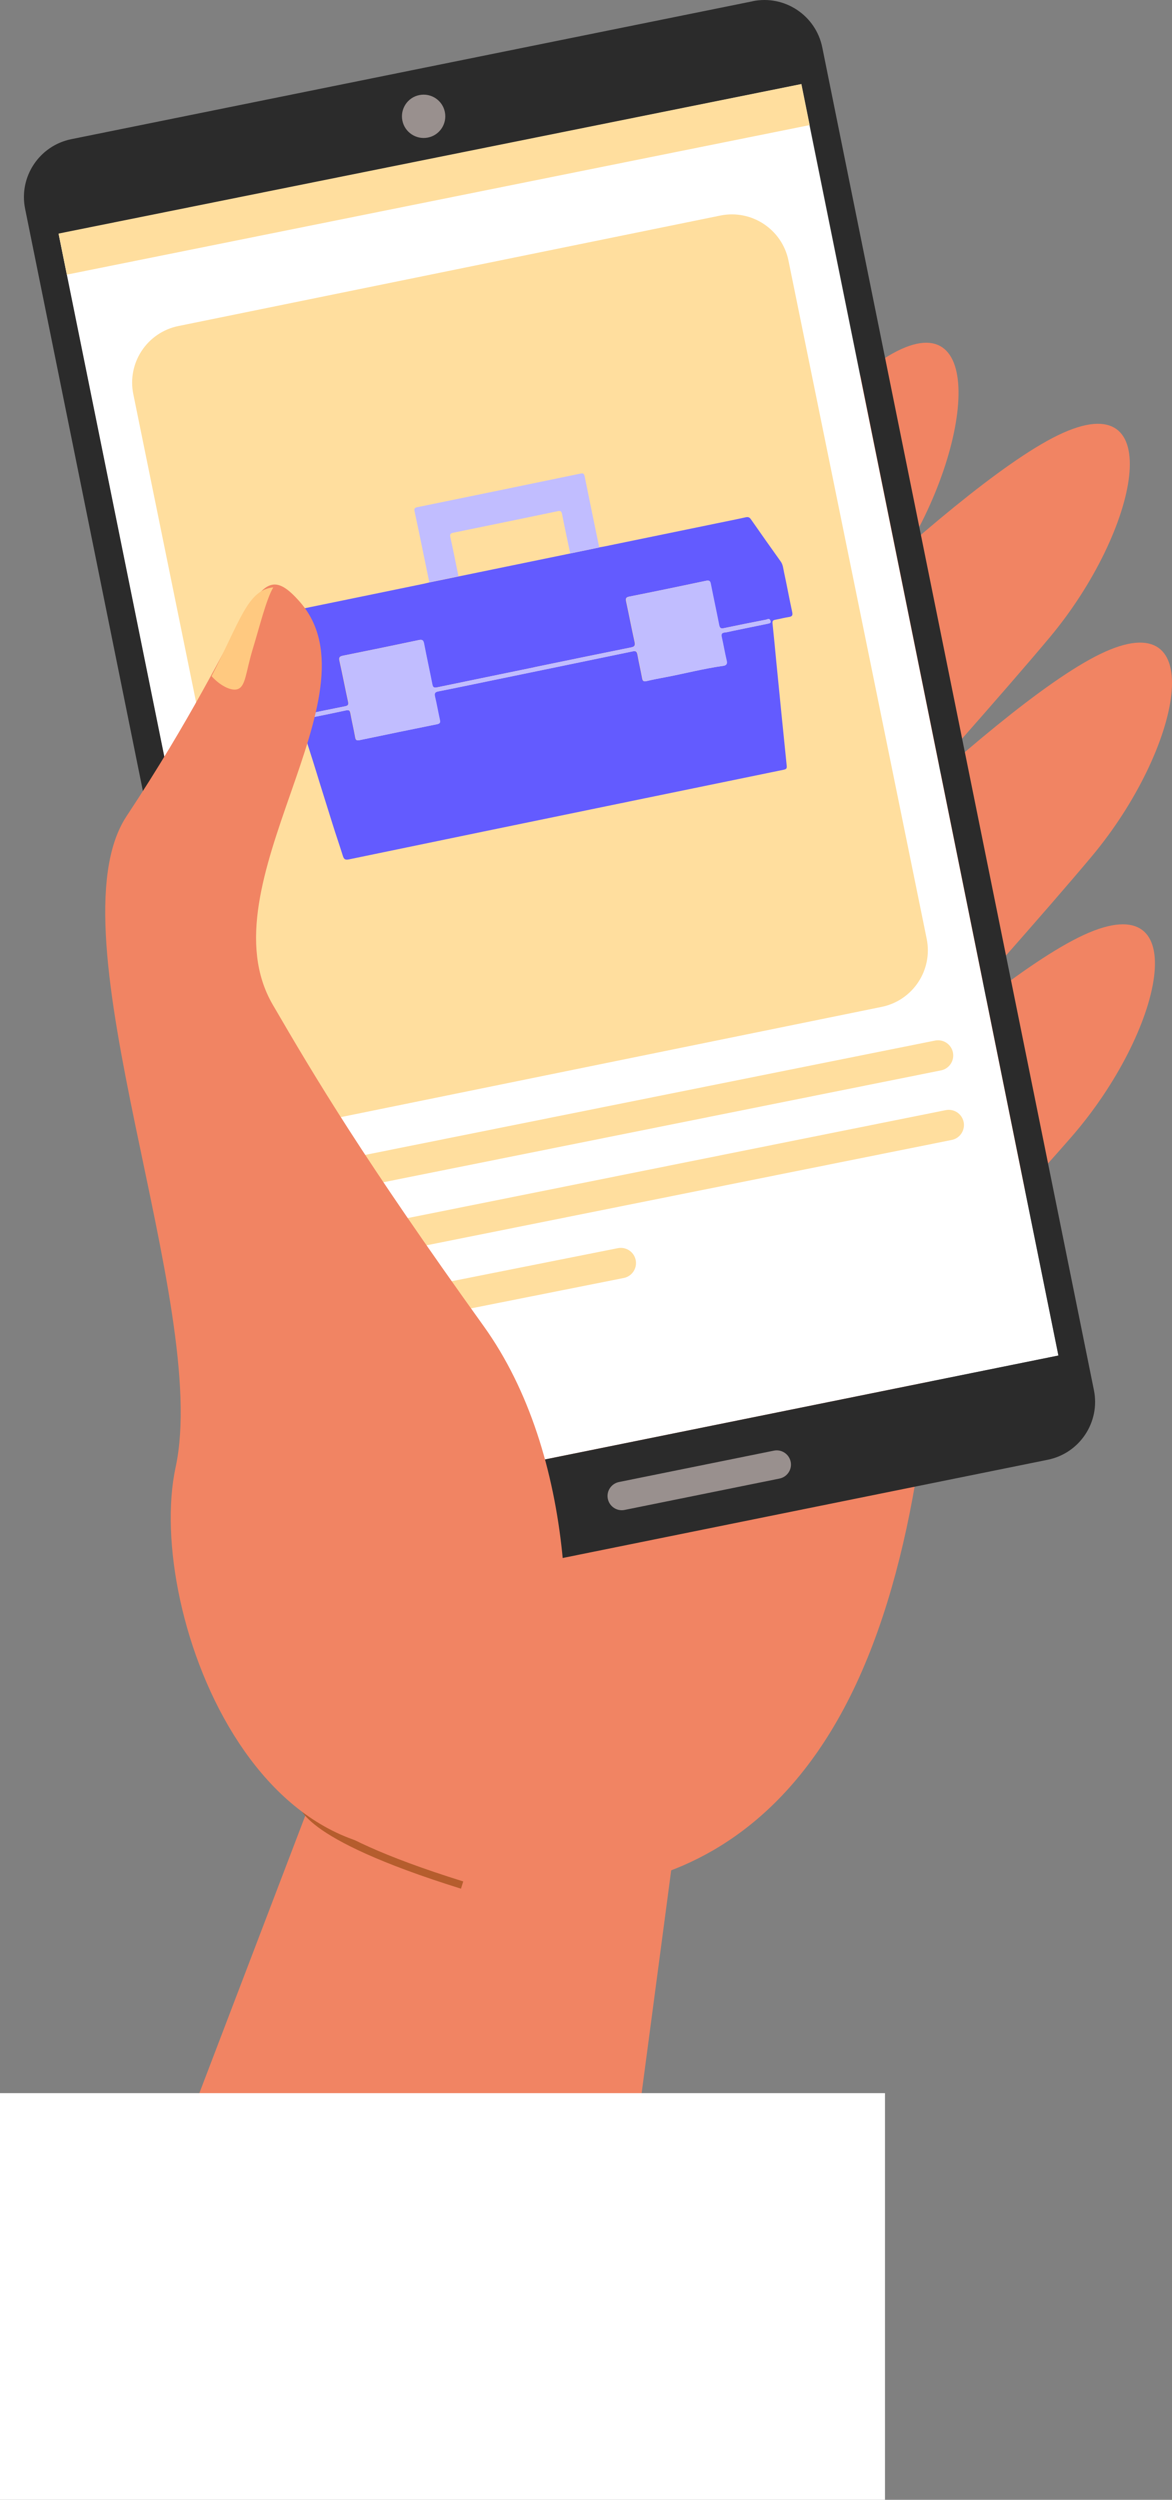 <svg width="98" height="209" viewBox="0 0 98 209" fill="none" xmlns="http://www.w3.org/2000/svg">
<rect x="0" y="0" width="98" height="209" fill="#808080" stroke="none"/>
<path d="M6.588 201.399L50.119 201.635L56.716 151.907L29.389 141.688L6.588 201.399Z" fill="#F18463"/>
<path d="M25.277 150.656C25.277 150.656 24.864 153.306 38.641 157.602" stroke="#B55D2D" stroke-width="0.635" stroke-miterlimit="10"/>
<path d="M47.075 59.56C47.075 59.56 65.161 35.653 73.836 30.035C82.51 24.417 81.538 37.114 75.215 46.907C68.898 56.7 48.753 85.373 48.753 85.373L47.075 59.566V59.56Z" fill="#F18463"/>
<path d="M58.285 62.393C58.285 62.393 79.18 40.894 88.477 36.382C97.775 31.877 95.252 44.351 87.772 53.293C80.298 62.234 56.773 88.207 56.773 88.207L58.285 62.386V62.393Z" fill="#F18463"/>
<path d="M61.811 80.688C61.811 80.688 82.706 59.189 92.004 54.677C101.301 50.171 98.778 62.646 91.298 71.588C83.825 80.529 60.299 106.502 60.299 106.502L61.811 80.681V80.688Z" fill="#F18463"/>
<path d="M59.93 103.585C59.93 103.585 81.238 82.493 90.624 78.166C100.011 73.838 97.24 86.268 89.588 95.057C81.937 103.852 57.922 129.367 57.922 129.367L59.93 103.579V103.585Z" fill="#F18463"/>
<path d="M40.452 157.272C40.452 157.272 61.004 163.494 71.597 140.775C82.191 118.056 77.488 78.122 74.374 78.128C71.26 78.141 40.064 84.61 36.016 115.501C31.974 146.386 40.452 157.272 40.452 157.272Z" fill="#F18463"/>
<path d="M52.577 125.746L65.522 123.064C66.164 122.93 66.577 122.301 66.443 121.659C66.31 121.018 65.681 120.604 65.039 120.738L52.094 123.42C51.452 123.553 51.039 124.182 51.172 124.824C51.306 125.466 51.935 125.879 52.577 125.746Z" fill="#99908E"/>
<path d="M33.38 9.696C33.583 10.675 34.543 11.304 35.522 11.101C36.5 10.898 37.129 9.938 36.926 8.959C36.723 7.981 35.763 7.351 34.784 7.555C33.806 7.758 33.177 8.718 33.38 9.696Z" fill="#99908E"/>
<path d="M28.207 86.371L73.507 77.039C76.119 76.501 77.801 73.947 77.263 71.334L68.158 27.136C67.62 24.523 65.066 22.842 62.453 23.38L17.153 32.712C14.541 33.25 12.859 35.804 13.397 38.416L22.502 82.615C23.04 85.227 25.594 86.909 28.207 86.371Z" fill="white"/>
<path d="M13.227 37.615C12.783 35.448 14.174 33.325 16.341 32.88L63.253 23.215C65.42 22.77 67.543 24.162 67.988 26.329L76.147 65.818L21.387 77.098L13.227 37.609V37.615Z" fill="#E49CFF"/>
<path d="M27.578 103.573C27.133 101.406 28.525 99.283 30.692 98.838L77.604 89.173C79.771 88.728 81.894 90.12 82.338 92.287L86.768 113.08L32.007 124.423L27.572 103.567L27.578 103.573Z" fill="#FFDE9E"/>
<path d="M69.425 85.874L27.406 94.72" stroke="#FFDE9E" stroke-width="2.542" stroke-miterlimit="10" stroke-linecap="round"/>
<path d="M66.989 7.039L4.889 19.605L26.398 125.898L88.498 113.331L66.989 7.039Z" fill="white"/>
<path d="M62.93 0.107L5.964 11.635C3.289 12.175 1.554 14.787 2.101 17.462L24.813 129.716C25.353 132.391 27.965 134.126 30.641 133.58L87.606 122.045C90.282 121.505 92.016 118.893 91.47 116.218L68.757 3.964C68.217 1.289 65.605 -0.446 62.93 0.101V0.107ZM88.509 113.326L26.408 125.896L4.91 19.598L67.01 7.027L88.502 113.32L88.509 113.326Z" fill="#2B2B2B"/>
<path d="M65.187 123.615L52.229 126.239C51.587 126.373 50.958 125.953 50.825 125.312C50.691 124.67 51.111 124.041 51.752 123.907L64.71 121.283C65.352 121.149 65.981 121.569 66.115 122.21C66.248 122.852 65.829 123.481 65.187 123.615Z" fill="#99908E"/>
<path d="M37.199 9.366C37.396 10.345 36.767 11.304 35.782 11.501C34.803 11.698 33.843 11.063 33.646 10.084C33.449 9.105 34.079 8.146 35.064 7.949C36.049 7.752 37.002 8.387 37.199 9.366Z" fill="#99908E"/>
<path d="M67.01 7.027L4.897 19.528L5.588 22.961L67.701 10.459L67.01 7.027Z" fill="#FFDE9E"/>
<path d="M60.234 18.021L14.915 27.258C12.301 27.791 10.614 30.341 11.147 32.955L22.703 89.651C23.235 92.265 25.786 93.952 28.4 93.419L73.719 84.182C76.333 83.65 78.02 81.099 77.487 78.485L65.931 21.789C65.399 19.175 62.848 17.489 60.234 18.021Z" fill="#FFDE9E"/>
<path d="M25.15 98.933L78.436 88.244" stroke="#FFDE9E" stroke-width="2.542" stroke-miterlimit="10" stroke-linecap="round"/>
<path d="M26.046 104.749L79.332 94.06" stroke="#FFDE9E" stroke-width="2.542" stroke-miterlimit="10" stroke-linecap="round"/>
<path d="M26.941 110.569L51.91 105.6" stroke="#FFDE9E" stroke-width="2.542" stroke-miterlimit="10" stroke-linecap="round"/>
<path d="M50.107 45.762C50.253 45.736 50.399 45.717 50.545 45.685C53.627 45.05 56.703 44.414 59.779 43.785C60.63 43.607 61.488 43.442 62.34 43.251C62.543 43.207 62.664 43.232 62.791 43.417C63.617 44.605 64.45 45.781 65.289 46.956C65.473 47.217 65.492 47.535 65.556 47.827C65.797 48.939 66 50.057 66.242 51.17C66.305 51.456 66.229 51.545 65.956 51.589C65.575 51.646 65.2 51.748 64.818 51.818C64.634 51.85 64.577 51.926 64.596 52.117C64.71 53.191 64.812 54.264 64.914 55.345C65.2 58.243 65.486 61.134 65.784 64.032C65.803 64.235 65.753 64.305 65.556 64.35C61.247 65.233 56.945 66.117 52.636 67.006C52.369 67.063 52.102 67.121 51.835 67.171C44.286 68.728 36.73 70.279 29.18 71.849C28.862 71.912 28.761 71.849 28.665 71.544C28.386 70.647 28.074 69.758 27.795 68.855C27.356 67.432 26.898 66.015 26.466 64.591C26.022 63.142 25.545 61.706 25.094 60.264C25.03 60.054 24.928 60.035 24.744 60.079C24.331 60.175 23.918 60.245 23.505 60.34C23.327 60.378 23.264 60.334 23.232 60.156C22.965 58.669 22.558 57.207 22.355 55.707C22.329 55.535 22.463 55.434 22.482 55.275C22.609 54.074 22.781 52.886 22.914 51.684C22.939 51.43 23.047 51.348 23.283 51.303C27.343 50.471 31.404 49.638 35.465 48.799C35.611 48.767 35.751 48.729 35.897 48.698C36.711 48.532 37.524 48.361 38.337 48.196C41.451 47.554 44.559 46.918 47.673 46.276C48.48 46.111 49.293 45.94 50.1 45.774L50.107 45.762ZM44.705 55.783C41.985 56.343 39.265 56.902 36.545 57.467C36.291 57.518 36.19 57.48 36.132 57.207C35.916 56.069 35.662 54.932 35.44 53.794C35.382 53.508 35.281 53.457 35.007 53.515C32.904 53.959 30.794 54.392 28.684 54.817C28.398 54.875 28.316 54.957 28.386 55.256C28.64 56.387 28.856 57.531 29.104 58.662C29.161 58.91 29.104 58.999 28.849 59.05C27.712 59.272 26.574 59.514 25.437 59.749C25.31 59.774 25.107 59.742 25.151 59.984C25.195 60.225 25.373 60.124 25.5 60.098C26.638 59.87 27.776 59.641 28.913 59.393C29.154 59.342 29.256 59.38 29.301 59.641C29.422 60.314 29.58 60.975 29.701 61.649C29.739 61.865 29.809 61.929 30.038 61.884C32.199 61.433 34.366 60.982 36.533 60.55C36.781 60.499 36.812 60.397 36.761 60.175C36.615 59.533 36.501 58.878 36.355 58.236C36.291 57.957 36.355 57.861 36.641 57.804C38.115 57.512 39.583 57.2 41.057 56.902C44.997 56.088 48.937 55.281 52.871 54.462C53.144 54.404 53.252 54.455 53.303 54.741C53.418 55.402 53.577 56.057 53.697 56.718C53.735 56.934 53.818 56.997 54.041 56.946C54.549 56.825 55.064 56.724 55.578 56.629C57.212 56.324 58.819 55.898 60.465 55.669C60.669 55.644 60.821 55.542 60.751 55.256C60.599 54.601 60.484 53.94 60.338 53.286C60.281 53.038 60.313 52.905 60.599 52.879C60.821 52.86 61.044 52.79 61.266 52.746C62.238 52.549 63.204 52.345 64.177 52.148C64.348 52.117 64.507 52.085 64.386 51.85C64.297 51.672 64.164 51.786 64.062 51.805C62.886 52.034 61.705 52.269 60.529 52.517C60.268 52.574 60.173 52.517 60.116 52.25C59.893 51.112 59.645 49.975 59.423 48.837C59.372 48.59 59.309 48.501 59.029 48.558C56.894 49.009 54.752 49.454 52.611 49.88C52.325 49.937 52.306 50.045 52.356 50.293C52.598 51.417 52.814 52.549 53.062 53.667C53.132 53.978 53.049 54.074 52.744 54.131C50.056 54.671 47.368 55.23 44.68 55.783H44.705Z" fill="#635BFF"/>
<path d="M38.337 48.182C37.524 48.348 36.711 48.519 35.897 48.684C35.49 46.715 35.09 44.738 34.671 42.774C34.62 42.533 34.652 42.45 34.912 42.4C39.45 41.472 43.987 40.538 48.525 39.597C48.785 39.54 48.842 39.61 48.893 39.851C49.287 41.821 49.7 43.791 50.107 45.768C49.3 45.933 48.486 46.104 47.679 46.27C47.45 45.177 47.215 44.09 46.999 42.99C46.949 42.736 46.866 42.685 46.618 42.743C43.72 43.346 40.816 43.944 37.918 44.535C37.677 44.586 37.6 44.656 37.658 44.91C37.899 45.996 38.115 47.096 38.337 48.189V48.182Z" fill="#C1BDFF"/>
<path d="M44.705 55.783C47.393 55.23 50.081 54.671 52.769 54.131C53.068 54.067 53.157 53.978 53.087 53.667C52.833 52.548 52.623 51.417 52.382 50.292C52.331 50.044 52.35 49.936 52.636 49.879C54.777 49.453 56.919 49.008 59.054 48.557C59.334 48.5 59.404 48.583 59.448 48.837C59.671 49.974 59.919 51.112 60.141 52.249C60.192 52.516 60.294 52.574 60.554 52.516C61.73 52.269 62.905 52.033 64.087 51.805C64.189 51.786 64.323 51.671 64.412 51.849C64.526 52.084 64.367 52.11 64.202 52.148C63.23 52.345 62.264 52.548 61.291 52.745C61.069 52.79 60.846 52.853 60.624 52.879C60.338 52.904 60.306 53.038 60.363 53.285C60.51 53.94 60.618 54.601 60.776 55.255C60.846 55.541 60.694 55.637 60.49 55.669C58.845 55.897 57.237 56.323 55.604 56.628C55.089 56.723 54.574 56.825 54.066 56.946C53.843 56.997 53.761 56.94 53.722 56.717C53.595 56.056 53.443 55.402 53.328 54.741C53.278 54.455 53.17 54.404 52.896 54.461C48.963 55.281 45.023 56.088 41.083 56.901C39.608 57.206 38.14 57.518 36.666 57.804C36.386 57.861 36.316 57.956 36.38 58.236C36.532 58.878 36.647 59.532 36.787 60.174C36.837 60.397 36.806 60.498 36.558 60.549C34.391 60.988 32.23 61.432 30.063 61.884C29.834 61.928 29.764 61.865 29.726 61.648C29.599 60.975 29.44 60.314 29.326 59.64C29.282 59.38 29.18 59.342 28.938 59.392C27.801 59.64 26.663 59.869 25.526 60.098C25.392 60.123 25.221 60.225 25.176 59.983C25.132 59.742 25.335 59.774 25.462 59.748C26.6 59.507 27.737 59.272 28.875 59.049C29.129 58.998 29.18 58.916 29.129 58.662C28.881 57.531 28.665 56.387 28.411 55.255C28.341 54.95 28.424 54.874 28.709 54.817C30.819 54.398 32.929 53.959 35.033 53.514C35.306 53.457 35.408 53.508 35.465 53.794C35.681 54.931 35.935 56.069 36.157 57.206C36.208 57.48 36.31 57.524 36.571 57.467C39.291 56.895 42.01 56.342 44.73 55.783H44.705Z" fill="#C1BDFF"/>
<path d="M42.272 152.816C46.822 150.757 44.61 153.661 45.805 148.812C48.462 138.021 48.144 121.6 40.441 110.867C30.369 96.835 26.41 90.194 22.807 83.998C16.941 73.913 31.907 58.14 25.088 50.336C21.129 45.812 21.485 51.747 10.586 68.232C4.085 78.063 17.634 109.024 14.685 122.668C12.054 134.85 22.228 161.897 42.278 152.822L42.272 152.816Z" fill="#F18463"/>
<path d="M19.846 57.625C19.293 57.79 18.359 57.282 17.691 56.532C20.094 51.893 20.704 49.313 22.852 49.109C22.28 50.05 21.695 52.427 21.161 54.174C20.526 56.252 20.558 57.409 19.846 57.625Z" fill="#FFC980"/>
<rect y="175" width="74" height="34" fill="white"/>
</svg>
